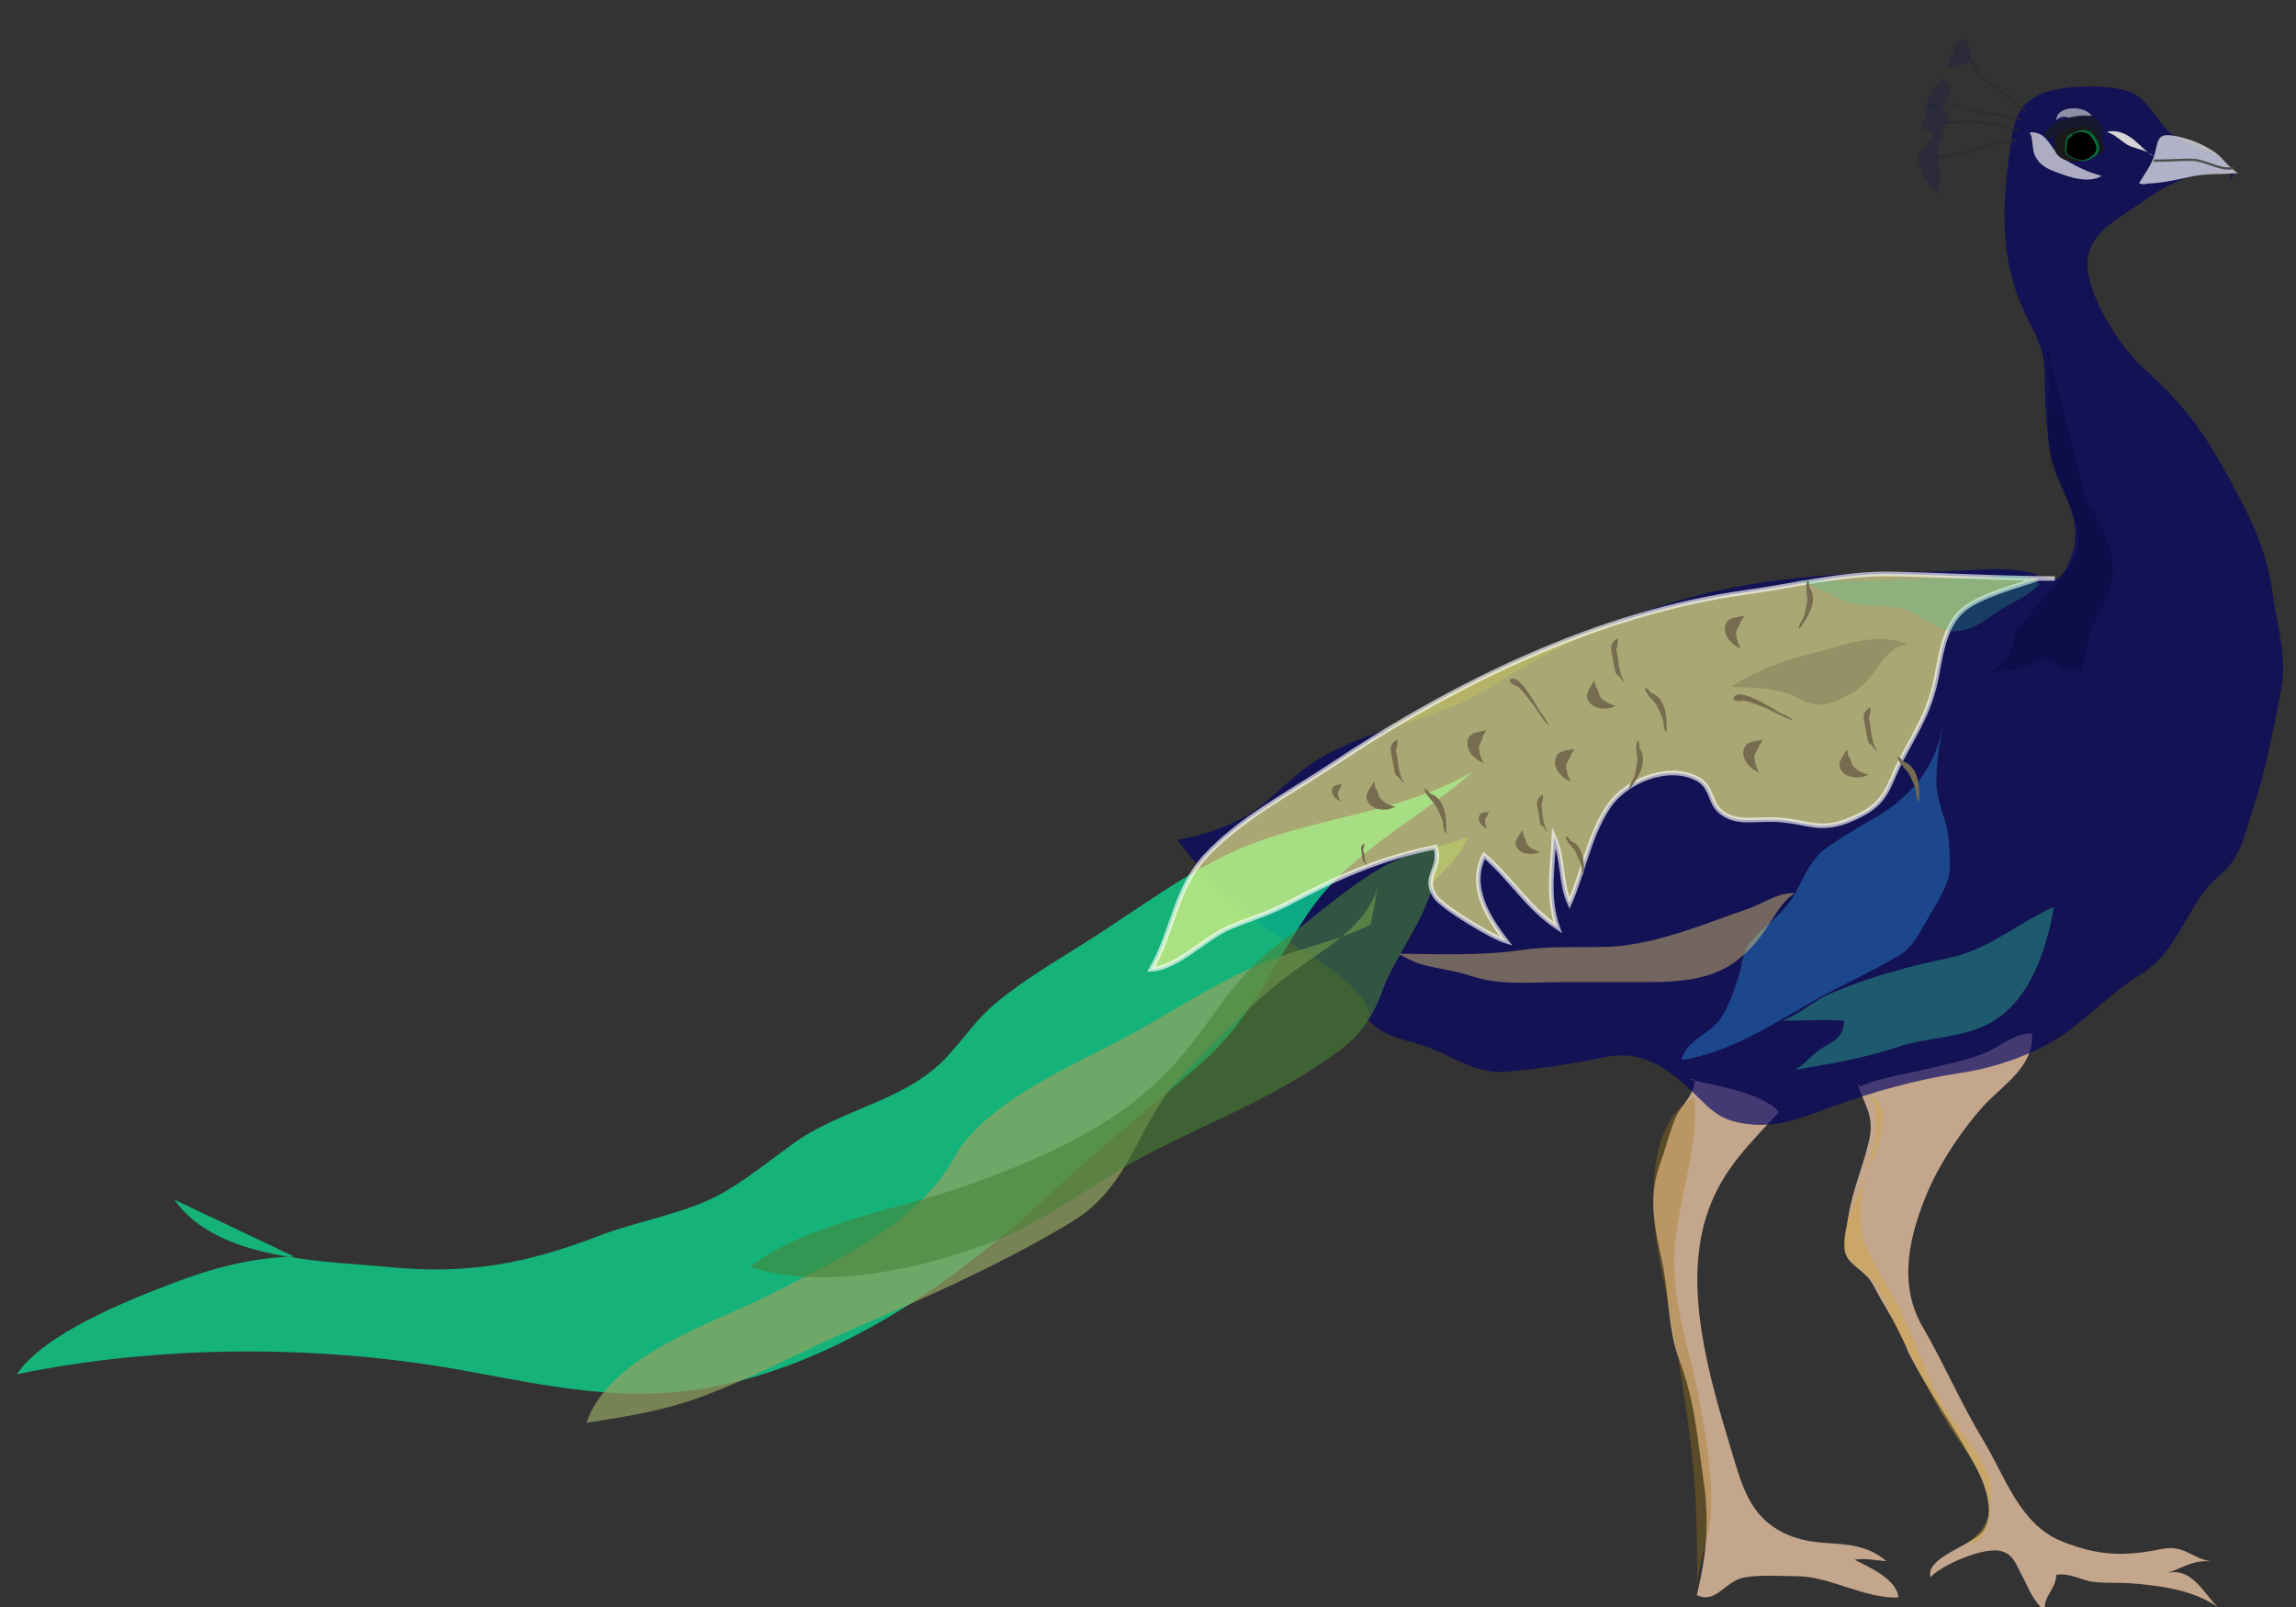 <?xml version="1.0" encoding="utf-8"?>
<!-- Generator: Adobe Illustrator 19.0.0, SVG Export Plug-In . SVG Version: 6.00 Build 0)  -->
<svg version="1.1" id="Layer_1" xmlns="http://www.w3.org/2000/svg" xmlns:xlink="http://www.w3.org/1999/xlink" x="0px" y="0px"
	 viewBox="0 0 500 350" style="enable-background:new 0 0 500 500;" xml:space="preserve">
<rect x="0" y="0" width="500" height="350" fill="#333333" stroke="none"/>
<style type="text/css">
	.st0{opacity:0.75;fill:#F4CCA9;}
	.st1{opacity:0.65;fill:#000066;}
	.st2{opacity:0.67;fill:#FFFFFF;}
	.st3{opacity:0.67;fill:#F9F8F7;}
	.st4{opacity:0.67;fill:#CCCCCC;}
	.st5{opacity:0.89;fill:#EFECE6;}
	.st6{opacity:0.67;fill:#1A1A1A;}
	.st7{fill:#1A1A1C;}
	.st8{opacity:0.67;fill:#009245;}
	.st9{opacity:0.67;fill:none;stroke:#2A2A35;stroke-width:0.5;stroke-miterlimit:10;}
	.st10{opacity:0.3;fill:#000033;}
	.st11{opacity:0.39;fill:#2E9BE5;}
	.st12{opacity:0.39;fill:#33CC99;}
	.st13{opacity:0.41;fill:#FFDD71;}
	.st14{opacity:0.72;fill:#0AE596;}
	.st15{opacity:0.72;fill:#92A362;}
	.st16{opacity:0.6;fill:#498237;}
	.st17{opacity:0.64;fill:#FFFC85;stroke:#FFFFFF;stroke-miterlimit:10;}
	.st18{opacity:0.17;}
	.st19{fill:none;stroke:#0B0B6D;stroke-miterlimit:10;}
	.st20{fill:#776C4F;}
	.st21{opacity:0.22;fill:#494438;}
	.st22{opacity:0.23;fill:#33CC99;}
	.st23{opacity:0.15;fill:#000066;}
	.st24{opacity:0.35;fill:#A57A19;}
	.st25{opacity:0.39;fill:#D3A42F;}
	.st26{fill:none;stroke:#4F4F4F;stroke-width:0.5;stroke-miterlimit:10;}
</style>
<g id="XMLID_3_">
	<path id="XMLID_2_" class="st0" d="M369,235c0,3.7-2.7,5.4-4,8.2c-1.4,3.1-2.3,7.1-3.5,10.3c-2.7,7.5-1.1,14.1,0.5,21.5
		c1.5,7.1,1.2,14.5,3.7,21.2c3.3,8.7,3.9,16.6,5.2,25.7c1.4,9.2,0.8,16.7-1.4,25.5c3.8,1.9,5.9-2.3,9.2-3.5c3-1.1,9.3-0.6,12.7-0.6
		c7,0,14.9,5,22,4.6c-0.3-3.9-6.2-6.5-9.5-8.2c2.3-0.4,4.7,0.2,6.9,0.3c-6.7-5.6-13.4-2.5-20.9-5.5c-8.6-3.4-10.4-10.4-12.8-18.4
		c-4.8-15.9-10.9-36.1-5.1-52.4c3.2-9.2,9.3-14.8,15.4-21.5c-3.5-4.2-14-5.8-19.4-7.1"/>
	<path id="XMLID_4_" class="st0" d="M404.5,236c1.5,4.8,3.8,6.9,2.5,12.5c-1.3,5.7-3.6,10.7-4.5,16.5c-0.3,2.1-1.4,6.5-0.4,8.5
		c1,2.2,4.2,3.5,5.6,6c1.4,2.6,2.4,4.4,3.9,6.9c2.1,3.5,4.5,9.1,3.6,7.4c4.5,9.1,10.9,17.5,15.5,26.5c1.8,3.6,3.7,9.3,1.3,13
		c-2.1,3.2-12.8,5.8-11.6,10.2c2.5-2.7,11.5-6.6,15.3-5.7c2.9,0.7,3.5,3.4,4.6,5.3c1.8,3.4,2.2,5.2,5.1,7.9c-0.7-3.2,2.3-4.7,2.4-8
		c2.9-0.5,5.2,1.1,7.9,1.5c2.9,0.4,6.1,0.1,9.1,0.4c6.2,0.5,13.7,1.6,18.8,5.6c-3-2-5.8-9.4-11.6-7.9c3.5-1.2,5.8-3,9.7-2.5
		c-4.6-0.7-6-3.8-11.1-2.7c-7.8,1.6-13.7,1.5-21.6-1.7c-9.2-3.7-12.3-14.1-17.1-22c-4.9-8.1-8.6-16.8-13.2-24.7
		c-5.5-9.4-2.9-20.2,1.3-29.9c2.7-6.2,7.6-13.5,12.2-18.5c4.4-4.6,10.8-8.5,10.3-15.5c-3.7-0.2-7,2.9-10.4,4.3
		c-4,1.6-8.3,2.4-12.5,3.4c-4.7,1.2-10,1.8-14.4,3.8"/>
	<path id="XMLID_1_" class="st1" d="M486.5,37.5c-9,0-13,1.6-20,6.5c-6.7,4.7-13.9,7.7-11.4,17.2c1.7,6.4,6.9,14.7,12,19.3
		c7.3,6.5,12.2,12.6,17,21.3c5,9,9.5,17.2,10.8,27.4c1,7.4,3.3,13.6,1.8,21.3c-1.8,9.2-3.3,17.4-6.3,26.4c-1.4,4.2-2.1,8.3-5,11.7
		c-1.7,2-3.7,3.2-5.2,5.3c-5,6.7-6.9,14-14.3,18.5c-5.8,3.6-10.6,8.6-16.1,12.6c-6.3,4.5-15.3,7.6-23,8.7c-9.7,1.5-18.7,4-28,7.4
		c-5.9,2.1-11,4.4-17.4,3.8c-7.8-0.7-9.2-3.9-14.3-8.5c-5.2-4.7-10.5-7.6-17.5-6.2c-7.2,1.5-14.3,2.6-21.5,3.2
		c-7,0.6-11.6-3.5-18-5.6c-5.7-1.9-8.6-1.8-12.8-6.3c0.4,0.1,0.8,0,1.1-0.3c-1.6-8-18.3-15.7-24.1-20.2c-6.2-4.8-13.5-12-17.9-18.1
		c4.5-0.7,9.8-2.4,13.8-4.5c6.2-3.3,10.1-8.6,15.9-12.4c11.7-7.6,26.2-8.8,37.8-16c14.3-8.9,27.4-15.3,43.8-19.8
		c17.4-4.7,35.7-5.7,53.6-5.7c6,0,14-1.2,20,0c4.4,0.8,6.2,4.4,9.1-1.6c4.7-9.9-2.6-15.9-4-25.1c-0.8-4.9-1.1-10.3-1.1-15.3
		c0.1-5.7-1.4-8.4-4-13.6c-5.9-12-5.4-24.1-3.5-36.8c0.7-5,1.1-8.8,6.1-11.4c4.4-2.3,16.2-2.5,20.4-0.5c3.8,1.8,5.6,6.6,8.6,9
		c3.5,2.8,15.2,4.2,12.5,10.8"/>
	<path id="XMLID_5_" class="st2" d="M466.5,40c4,0,6.7-0.7,10.5-1.5c3.5-0.8,6.9-0.5,10.4-0.8c-1.9-1-3.2-3.2-5-4.5
		c-2.4-1.7-5.7-3-8.3-3.5c-4.3-0.9-4,0.5-4.9,3.9c-0.5,2.1-2.3,4.5-3.4,6.3c0.7,0.3,1.3,0.3,2.1,0"/>
	<path id="XMLID_6_" class="st3" d="M442,29c0.7,0.5,0.5,3.8,1.2,5c1,1.9,2.3,2.6,4.1,3.3c3,1.2,7.5,2.8,10.4,1
		c-2.9-0.7-6.1-2.3-8.6-3.9c-2.6-1.7-3-5.7-6.9-5.6"/>
	<path id="XMLID_7_" class="st4" d="M448.3,26c2.3-0.3,4.9-0.8,7.2-0.8c-1.5-2.3-7.7-2.3-7.7,1c0.7-0.8,1.9-1,3-0.5"/>
	<path id="XMLID_8_" class="st5" d="M458.8,28.8c1.6,0.2,3.4,2.3,5,3c1.7,0.7,3.8,0.9,5.2,2.3c-2.8-1.6-5.1-6-9.7-5.5"/>
	<path id="XMLID_9_" class="st6" d="M447.5,30.4c-0.2-1.1,2.7-2.3,3.6-2.5c1.6-0.4,4-0.5,5.3,0.8c0.7,0.7,1,1.8,1.6,2.6
		c-0.8-0.9,0.2-1.9-0.2-3c-0.2-0.8-0.8-1.9-1.4-2.4c-2-1.6-6-0.4-8.1,0.5c-1.3,0.6-2.6,1.9-3.3,3.2c0.4,0.1,0.7,0.6,1,0.6
		c0.6,0.2,1-0.3,1.5-0.4"/>
	<path id="XMLID_10_" class="st7" d="M447.7,29.8c-0.7,0.9-0.5,2.6,0.1,3.6c0.8,1.3,2.7,1.8,4.1,1.8c1.7,0.1,3-0.5,4.5-1.2
		c0.5-0.2,1.7-1,1.9-1.6c0.1-0.5-0.5-1.4-0.8-1.9c-0.3-0.6-0.7-1.3-1.1-1.8c-0.6-0.6-1.1-0.7-2.2-1.2c-1.1,0.1-2.3,0.1-3.4,0.4
		C449.5,28.1,448.6,28.9,447.7,29.8"/>
	<path id="XMLID_11_" class="st8" d="M451.3,28.9c-0.6,0.4-1.2,0.7-1.4,1.5c-0.1,0.7-0.2,1.5-0.2,2.1c-0.1,1.6,1.7,2,3,2.4
		c0.9,0.2,1.3,0.4,2.2-0.1c0.7-0.4,1.5-0.7,1.9-1.4c0.9-1.4-0.1-2.8-0.8-3.9c-0.7-1-1.8-1.3-3-1.1c-0.4,0.1-0.8,0.2-1.2,0.4
		c-0.4,0.2-0.6,0.5-1,0.6"/>
	<path id="XMLID_13_" d="M451.5,29.4c-0.5,0.4-1.1,0.6-1.3,1.3c-0.1,0.6-0.1,1.3-0.2,1.9c-0.1,1.4,1.5,1.8,2.6,2.1
		c0.8,0.2,1.2,0.3,1.9-0.1c0.6-0.3,1.3-0.6,1.7-1.3c0.8-1.2-0.1-2.5-0.8-3.5c-0.6-0.9-1.6-1.1-2.7-1c-0.4,0.1-0.7,0.2-1,0.3
		c-0.3,0.1-0.5,0.4-0.9,0.5"/>
	<path id="XMLID_17_" class="st9" d="M428.7,12.8c0.6,0,1.1,1.3,1.4,1.8c0.6,1.1,1,1.8,2,2.6c1.7,1.4,3.6,2.6,5.3,3.9
		c1.2,0.9,2.4,2.4,3.7,3.1"/>
	<path id="XMLID_18_" class="st9" d="M422.7,22.1c3,0,5.8,1.7,8.7,2.4c1.4,0.3,2.9,0.3,4.3,0.5c1,0.2,2,0.6,2.9,0.8
		c0.5,0.1,1.1,0,1.6,0.2"/>
	<path id="XMLID_19_" class="st9" d="M423.3,26.7c2.9,0,6.1-0.5,8.9,0.1c1.4,0.3,2.8,0.3,4.2,0.7c1,0.3,2.1,0.8,3.1,0.8"/>
	<path id="XMLID_20_" class="st9" d="M421.1,35.5c-0.1-1.2,1.5-1.4,2.4-1.5c1.7-0.3,3.3-0.7,5-1c2-0.3,3.7-1.5,5.8-1.9
		c1.5-0.3,3.4-0.1,4.8-0.6"/>
	<path id="XMLID_21_" class="st10" d="M445.8,76.3c-0.3,3.2,2.4,7.7,3,10.9c0.9,4.7,2.2,9.4,3.5,13.9c0.6,2,1,4.2,1.5,6.3
		c0.6,1.9,1.6,3.1,2.6,4.9c2.1,3.9,4.4,9.7,3.5,14.2c-0.7,3.5-2.8,6.7-4.2,9.8c-1.4,3.1-1,6.8-2.6,9.8c-3.8,0.6-5.6-3.4-9.5-2
		c-2.5,0.9-4.3,1.9-7,2c-2.4,0.1-3.1,0.1-5,1.4c3.3-2.2,5.9-3.3,6.8-7.2c0.5-2.5,0.9-3.4,2.8-5.5c3.3-3.7,6.8-7.8,9.7-11.7
		c5.7-7.7-4.1-17.2-4.7-25.2c-0.5-6.8,0.2-13.7,0.2-20.5"/>
	<path id="XMLID_22_" class="st11" d="M424,154.8c-1.4,5.4-2.3,9.9-2.3,15.6c0,4.6,2.5,8.3,2.7,13c0.2,3,0.6,5.9-0.4,8.7
		c-1.2,3.3-3.3,6.4-5,9.4c-1.8,3.1-2.7,5-5.8,6.8c-4.6,2.7-9.4,5-14.2,7.5c-10.7,5.6-20.6,13.1-32.8,15.1c0.8-4.4,6.5-5.7,8.7-9.4
		c1.6-2.5,2.7-5.7,3.6-8.5c0.9-2.7,0.9-5.8,2.8-8c3.5-3.9,7.5-6.2,10-11.1c1.9-3.7,3.5-7.4,7.1-9.7c3.3-2.2,6.7-4.3,10.1-6.2
		c6.9-4,12.2-9.9,14.1-17.8"/>
	<path id="XMLID_23_" class="st12" d="M447.3,197.5c-7.9,3.5-14,9.2-22.7,11.1c-9.1,1.9-17.3,4.1-25.8,7.7c-3.7,1.5-7.1,4.8-10.7,6
		c4.4,0,9.2-0.3,13.5,0c-0.2,3.6-2.1,4.4-4.7,5.9c-2.2,1.3-3.9,3.7-6,4.8c7.8-1.3,15-2.5,22.5-5c7.5-2.5,15.8-1.7,22.3-6.7
		c7.2-5.5,10.2-15.7,11.7-24.3"/>
	<path id="XMLID_24_" class="st13" d="M391,194.5c-4.1-0.1-6.8,2.2-10.5,3.5c-4.2,1.4-8,2.9-12.2,4.3c-5.6,1.9-12.1,3.7-18,3.9
		c-6.3,0.2-12.7-0.2-18.9,0.7c-8.8,1.3-18.3,0.9-27.2,0.8c1.8,0.6,3.3,1.8,5.2,2.3c3.7,1,7.5,1.4,11.1,2.6c6.2,2.1,13,1.3,19.5,1.3
		c4.6,0,9.3,0,13.9,0c8.5,0,18.1,0.5,24.7-5c3.2-2.6,4.6-4.5,6.9-8c1.7-2.6,3.1-5.1,5.9-6.7"/>
	<path id="XMLID_25_" class="st14" d="M38,261.3c9.3,13.4,32.8,13.3,47.1,14.7c16.9,1.6,29.7-0.8,45.5-6.9
		c8.1-3.1,17.7-4.6,25.5-8.6c6-3.1,11.9-8.1,17.3-11.9c10-7,23.9-9,32.5-18.1c3.9-4.1,6.5-8.3,10.9-12c6.4-5.3,13.7-9.5,20.6-13.9
		c10.4-6.6,21.6-15.1,32.9-19.9c15.9-6.7,35.8-7.8,50.6-16.8c-12.3,11-26.9,17.3-36.3,31.4c-7.6,11.3-12.3,22.8-22.7,32
		c-10.6,9.3-22,18.2-32.2,27.8c-18.8,17.7-42.3,34.6-67.7,41.4c-21.7,5.8-38.2,2.2-59.9-1.8c-31.6-5.9-66.9-5.9-98.4,0.6
		c5.8-8.8,24.1-16.1,33.9-19.8c8.2-3.2,17.6-5.7,26.5-5.8"/>
	<path id="XMLID_26_" class="st15" d="M300,193.5c-2.9,8.6-11.5,13.1-18.5,18.2c-8.4,6.1-15.9,14.3-23.5,21.9
		c-10.2,10.1-11.2,24.3-24.4,32.4c-14.5,8.8-31.4,16.4-46.9,23c-11.2,4.8-21.9,10.7-33.4,15c-9,3.4-16.5,4.4-25.6,5.9
		c5.2-15.1,27.8-21.6,40.9-28.4c14.4-7.5,31.1-14.8,39.2-29.4c6.8-12.2,25.9-20,37.9-26.5c11.1-6,22.2-13.8,34.3-17.7
		c6.7-2.2,12.2-3.5,18.5-6.5"/>
	<path id="XMLID_27_" class="st16" d="M312.5,190c-0.7,8.6-8.6,17.8-11.5,25.9c-3.2,9-7.9,12.3-15.9,17.4c-11,7.1-23.6,12-35.2,18.1
		c-11.8,6.2-22.5,15-35.2,19.6c-15,5.5-35.5,10.1-51.4,4.9c13.4-10.1,33.4-12.5,48.9-18.3c17-6.3,33.1-13.4,45.1-27.6
		c7.3-8.6,11.4-17.2,21-24.3c7.3-5.4,14-11.6,21.8-16.3c6.3-3.8,12.9-4.6,19.5-7.1c-1.8,4.7-5.6,7.6-8.7,11.1"/>
	<path id="XMLID_28_" class="st17" d="M447.5,126c-12.1,0-24.1-0.8-36.1-1c-10.4-0.1-20.9,2.6-31.2,4c-32.3,4.5-63.6,19.9-90.7,38
		c-9.2,6.1-19.4,11.3-27,19.5c-6.6,7.2-7.1,16.5-11.8,24.6c5.3-0.1,11.8-6.8,16.8-9c4.2-1.8,8.4-3,12.5-5.1
		c11-5.8,20.4-10.1,32.6-12.5c1.5,4.8-3,6.3,0,10.8c1.6,2.3,12.1,8.7,15.4,9.7c-3.9-5.1-8.3-11.9-4.8-18.7c6.2,5.4,9.2,11.1,16,15.7
		c-2.3-6.4-1.1-13.1-0.8-19.7c2.1,4.7,1.4,10,3.4,14.4c3.1-7.1,4.2-14.7,8.6-21.2c3.5-5.2,12.6-9.2,19-6c3.4,1.7,2.9,4.9,4.9,6.9
		c3.2,3.1,7.2,2,11.9,2.1c8,0.2,10.3,3.6,19.3-1.2c5.5-2.9,5.8-6.5,8.4-11.6c3.6-6.9,6.4-10.8,7.9-18.7c0.9-4.8,1.8-11.2,6.1-14.5
		c3.8-2.9,11.5-4.9,16-6.5"/>
	<g id="XMLID_29_" class="st18">
		<g id="XMLID_80_">
			<path id="XMLID_84_" class="st19" d="M346.7,174.7"/>
		</g>
	</g>
	<g id="XMLID_30_" class="st18">
		<g id="XMLID_75_">
			<path id="XMLID_79_" class="st19" d="M210.3,143.7"/>
		</g>
	</g>
	<path id="XMLID_33_" class="st20" d="M323.9,177.2c0.2,0.3-0.1,0.7-0.3,0.9c-0.2,0.3-0.2,0.4-0.2,0.8c0,0.5,0.2,1.2,0.5,1.6
		c-1-0.3-2.1-1.5-1.8-2.6c0.2-1.1,1.4-0.9,2.2-1.2c-0.2,0.3-0.3,0.5-0.5,0.8"/>
	<path id="XMLID_73_" class="st20" d="M291.9,171.2c0.2,0.3-0.1,0.7-0.3,0.9c-0.2,0.3-0.2,0.4-0.2,0.8c0,0.5,0.2,1.2,0.5,1.6
		c-1-0.3-2.1-1.5-1.8-2.6c0.2-1.1,1.4-0.9,2.2-1.2c-0.2,0.3-0.3,0.5-0.5,0.8"/>
	<path id="XMLID_67_" class="st20" d="M382.9,162.1c0.3,0.5-0.2,1.2-0.5,1.7c-0.3,0.6-0.4,0.8-0.3,1.5c0.1,0.9,0.5,2.2,1,2.9
		c-1.9-0.6-3.9-2.8-3.4-4.9c0.5-2,2.6-1.8,4.2-2.2c-0.3,0.6-0.7,0.9-0.9,1.5"/>
	<path id="XMLID_66_" class="st20" d="M378.9,135.1c0.3,0.5-0.2,1.2-0.5,1.7c-0.3,0.6-0.4,0.8-0.3,1.5c0.1,0.9,0.5,2.2,1,2.9
		c-1.9-0.6-3.9-2.8-3.4-4.9c0.5-2,2.6-1.8,4.2-2.2c-0.3,0.6-0.7,0.9-0.9,1.5"/>
	<path id="XMLID_65_" class="st20" d="M341.9,164.1c0.3,0.5-0.2,1.2-0.5,1.7c-0.3,0.6-0.4,0.8-0.3,1.5c0.1,0.9,0.5,2.2,1,2.9
		c-1.9-0.6-3.9-2.8-3.4-4.9c0.5-2,2.6-1.8,4.2-2.2c-0.3,0.6-0.7,0.9-0.9,1.5"/>
	<path id="XMLID_40_" class="st20" d="M322.8,160.1c0.3,0.5-0.2,1.2-0.4,1.7c-0.3,0.6-0.4,0.8-0.3,1.5c0.1,0.9,0.5,2.2,1.1,2.9
		c-2-0.6-4-2.7-3.6-4.8c0.4-2.1,2.6-1.9,4.1-2.4c-0.3,0.6-0.6,0.9-0.9,1.5"/>
	<path id="XMLID_34_" class="st20" d="M336.2,156.6c-4.9-9.3-6.7-9.4-7.5-8.4c1,1.5,1.2,0.8,1.9,1.4c0.7,0.6,1.5,1.6,2.2,2.5
		c1.4,1.6,3.6,5.4,4.5,5.9c-1-2-1.6-2.6-2.2-3.4"/>
	<path id="XMLID_70_" class="st20" d="M388.9,156.1c-9.4-6.2-11.2-5.2-11.5-3.8c1.7,0.9,1.6,0.1,2.5,0.3c0.9,0.2,2.2,0.7,3.4,1.1
		c2.1,0.7,6.2,3.2,7.3,3.2c-2-1.4-2.9-1.6-3.9-2"/>
	<path id="XMLID_69_" class="st20" d="M356.6,162.4c2.7,2.9,0.3,6.9-1.8,9.6c-0.2-0.9,0.8-2,1.1-2.9c0.3-0.9,0.4-1.9,0.6-2.9
		c0.3-1.7-0.6-3.3,0.1-4.9c0.6,0.6,0.4,1.4,0.3,2.1"/>
	<path id="XMLID_68_" class="st20" d="M393.6,127.4c2.7,2.9,0.3,6.9-1.8,9.6c-0.2-0.9,0.8-2,1.1-2.9c0.3-0.9,0.4-1.9,0.6-2.9
		c0.3-1.7-0.6-3.3,0.1-4.9c0.6,0.6,0.4,1.4,0.3,2.1"/>
	<path id="XMLID_35_" class="st20" d="M296.6,184.5c0.3,0.3,0.4,1.3,0.5,1.7c0.1,0.8,0.2,1.6,0.7,2.3c-0.4-0.2-0.4-0.7-0.9-0.8
		c-0.3-0.6-0.3-1.4-0.4-2.1c-0.2-1-0.2-1.4,0.6-1.9c0.1,0.4-0.1,1.1-0.3,1.4"/>
	<g id="XMLID_61_">
		<path id="XMLID_64_" class="st20" d="M402.3,164.6c0.6,0.1,0.7,1,0.9,1.5c0.2,0.6,0.3,0.8,0.9,1.3c0.7,0.6,1.9,1.2,2.8,1.3
			c-1.8,1-4.7,0.9-5.9-0.9c-1.2-1.7,0.5-3.1,1.2-4.6c0.2,0.6,0.2,1.1,0.4,1.7"/>
		<path id="XMLID_63_" class="st20" d="M413.9,165.7c3.9,0.8,4.2,5.5,4,8.9c-0.7-0.7-0.5-2.1-0.8-3c-0.3-0.9-0.8-1.8-1.2-2.7
			c-0.7-1.5-2.4-2.4-2.7-4.1c0.8,0.1,1.1,0.9,1.5,1.6"/>
		<path id="XMLID_62_" class="st20" d="M406.4,155.5c0.7,0.6,0.9,2.5,1,3.4c0.2,1.6,0.5,3.3,1.4,4.7c-0.8-0.3-0.9-1.4-1.8-1.7
			c-0.5-1.3-0.6-2.8-0.9-4.1c-0.4-1.9-0.5-2.7,1.2-3.8c0.1,0.9-0.1,2.1-0.5,2.8"/>
	</g>
	<g id="XMLID_57_">
		<path id="XMLID_60_" class="st20" d="M347.3,149.6c0.6,0.1,0.7,1,0.9,1.5c0.2,0.6,0.3,0.8,0.9,1.3c0.7,0.6,1.9,1.2,2.8,1.3
			c-1.8,1-4.7,0.9-5.9-0.9c-1.2-1.7,0.5-3.1,1.2-4.6c0.2,0.6,0.2,1.1,0.4,1.7"/>
		<path id="XMLID_59_" class="st20" d="M358.9,150.7c3.9,0.8,4.2,5.5,4,8.9c-0.7-0.7-0.5-2.1-0.8-3c-0.3-0.9-0.8-1.8-1.2-2.7
			c-0.7-1.5-2.4-2.4-2.7-4.1c0.8,0.1,1.1,0.9,1.5,1.6"/>
		<path id="XMLID_58_" class="st20" d="M351.4,140.5c0.7,0.6,0.9,2.5,1,3.4c0.2,1.6,0.5,3.3,1.4,4.7c-0.8-0.3-0.9-1.4-1.8-1.7
			c-0.5-1.3-0.6-2.8-0.9-4.1c-0.4-1.9-0.5-2.7,1.2-3.8c0.1,0.9-0.1,2.1-0.5,2.8"/>
	</g>
	<g id="XMLID_53_">
		<path id="XMLID_56_" class="st20" d="M331.6,182c0.5,0.1,0.6,0.9,0.7,1.3c0.2,0.5,0.3,0.7,0.7,1.1c0.6,0.5,1.6,1,2.4,1.1
			c-1.5,0.8-4,0.7-5-0.8c-1-1.5,0.5-2.7,1.1-3.9c0.2,0.5,0.2,0.9,0.4,1.4"/>
		<path id="XMLID_55_" class="st20" d="M341.5,183c3.3,0.7,3.6,4.7,3.4,7.6c-0.6-0.6-0.4-1.8-0.7-2.6c-0.3-0.8-0.7-1.5-1-2.3
			c-0.6-1.3-2-2-2.3-3.5c0.7,0.1,1,0.7,1.3,1.3"/>
		<path id="XMLID_54_" class="st20" d="M335.1,174.3c0.6,0.5,0.8,2.1,0.8,2.9c0.1,1.4,0.4,2.8,1.2,4c-0.7-0.3-0.7-1.2-1.5-1.4
			c-0.4-1.1-0.5-2.4-0.7-3.5c-0.3-1.6-0.4-2.3,1.1-3.3c0.1,0.7-0.1,1.8-0.5,2.4"/>
	</g>
	<g id="XMLID_45_">
		<path id="XMLID_52_" class="st20" d="M299.3,171.6c0.6,0.1,0.7,1,0.9,1.5c0.2,0.6,0.3,0.8,0.9,1.3c0.7,0.6,1.9,1.2,2.8,1.3
			c-1.8,1-4.7,0.9-5.9-0.9c-1.2-1.7,0.5-3.1,1.2-4.6c0.2,0.6,0.2,1.1,0.4,1.7"/>
		<path id="XMLID_47_" class="st20" d="M310.9,172.7c3.9,0.8,4.2,5.5,4,8.9c-0.7-0.7-0.5-2.1-0.8-3c-0.3-0.9-0.8-1.8-1.2-2.7
			c-0.7-1.5-2.4-2.4-2.7-4.1c0.8,0.1,1.1,0.9,1.5,1.6"/>
		<path id="XMLID_46_" class="st20" d="M303.4,162.5c0.7,0.6,0.9,2.5,1,3.4c0.2,1.6,0.5,3.3,1.4,4.7c-0.8-0.3-0.9-1.4-1.8-1.7
			c-0.5-1.3-0.6-2.8-0.9-4.1c-0.4-1.9-0.5-2.7,1.2-3.8c0.1,0.9-0.1,2.1-0.5,2.8"/>
	</g>
	<path id="XMLID_37_" class="st21" d="M415.7,140.3c-4.3,0.5-6,4-8.3,7c-1.7,2.2-3.8,3.7-6.5,4.9c-3.3,1.5-5.6,1.8-8.8,0.1
		c-5.2-2.7-9.1-2.4-15.1-2.7c5.3-3.6,11.8-5.9,17.9-7.4c7.1-1.7,13.3-4.6,20.4-2c-0.5,0.6-1.3,1.2-2.1,1.4"/>
	<path id="XMLID_71_" class="st22" d="M425.7,137.3c-3.7,0.4-7.5-3.6-11-4.6c-3-0.9-6.3-0.7-9.5-1c-5.3-0.6-9.2-4.4-14.4-5.3
		c9.3,0.1,19,0.2,28.3-0.3c4.4-0.2,8.8-0.2,13.3-0.3c3.5-0.1,9-1.7,11.7,1.5c-2.6,2.8-7.3,4.5-10.4,6.8c-3,2.2-5.4,3.6-9.3,3.4"/>
	<path id="XMLID_12_" class="st23" d="M429,13.5c0-1.4,0.5-5.3-2.2-4.7c-1.2,0.2-1.2,1.9-1.5,2.7c-0.4,0.9-1.1,2.1-1.1,3
		c1.2,0.3,2.1,0.1,3.2-0.3c1.1-0.4,1.6-0.4,1.6-1.6"/>
	<path id="XMLID_14_" class="st23" d="M422.8,17.2c0.7,0.2,1.5,0.8,1.7,1.7c0.1,0.4,0,1.1-0.1,1.5c-0.2,0.5-0.7,0.8-0.9,1.2
		c-0.5,1.1,0.3,2.1-1.5,2c-1,0-1.9-0.4-2.8,0.2c-0.2-1,0.9-2.3,1.2-3.2c0.2-0.6,0.4-1.2,0.9-1.6c0.6-0.5,1-0.6,1.1-1.5
		c0.3-0.1,0.6-0.3,0.9-0.4"/>
	<path id="XMLID_15_" class="st23" d="M420.2,23.1c-0.5,0.9-0.7,2.1-1.2,3c-0.7,1.3-0.9,1.8,0.9,2.4c1.4,0.5,2.6,0.5,3.5-0.7
		c0.3-0.4,0.7-1,0.9-1.4c0.1-0.5-0.2-0.9-0.4-1.5c-0.3-0.9-0.5-1.5-1.5-1.8c-0.5-0.2-2-0.4-2.3,0.1"/>
	<path id="XMLID_16_" class="st23" d="M421,29c-0.1,0.9-1.4,2.5-2,3.1c-0.8,0.8-1.3,1.4-1.2,2.6c0.1,1.7,0.9,3.7,2,5
		c0.7,0.8,1.5,1.4,1.9,2.5c0.6-0.5,0.8-2.3,0.8-3.1c0.1-1.1-0.1-2.1-0.3-3.2c-0.2-0.9-0.4-1.9-0.4-2.8c-0.1-1.2,0.8-2,1.3-3
		c0.6-1.3-0.9-1.9-2-1.5"/>
	<path id="XMLID_39_" class="st24" d="M369,239c-11,5.6-9.6,25.4-7.5,36c2.8,14.3,5.6,28.5,7.1,43.3c1,9.7,1,18.7,1,28.4
		c-0.2-5.8,2.7-11.3,3-17.3c0.4-7.8-1.1-16.6-2.5-24.3c-1.8-9.9-5.4-19.4-5.5-29.5C364.4,263.4,370.1,251.2,369,239"/>
	<path id="XMLID_72_" class="st25" d="M407,238.5c10.1,4.9-8.9,27.2-4.9,35c1.1,2.2,5.1,4.1,6.7,6.7c2,3.4,3.3,7.3,5.1,10.7
		c4,7.4,7.5,15.2,12.2,22.1c4.5,6.6,12,16.8,2.4,22.9c5.5,1.3,5.7-11.8,4.4-14.8c-2.7-6.6-8.8-12.2-11.8-18.8
		c-3.1-7.1-5.8-14.8-9.7-21.5c-4.3-7.4-7.5-11.4-5.9-20.8c1-6.1,5.3-15.1,1.9-21"/>
	<path id="XMLID_74_" class="st26" d="M469,35c2.7,0,5.5-0.2,8.2-0.2c3.2,0,6,2.4,9.2,1.8"/>
</g>
</svg>
